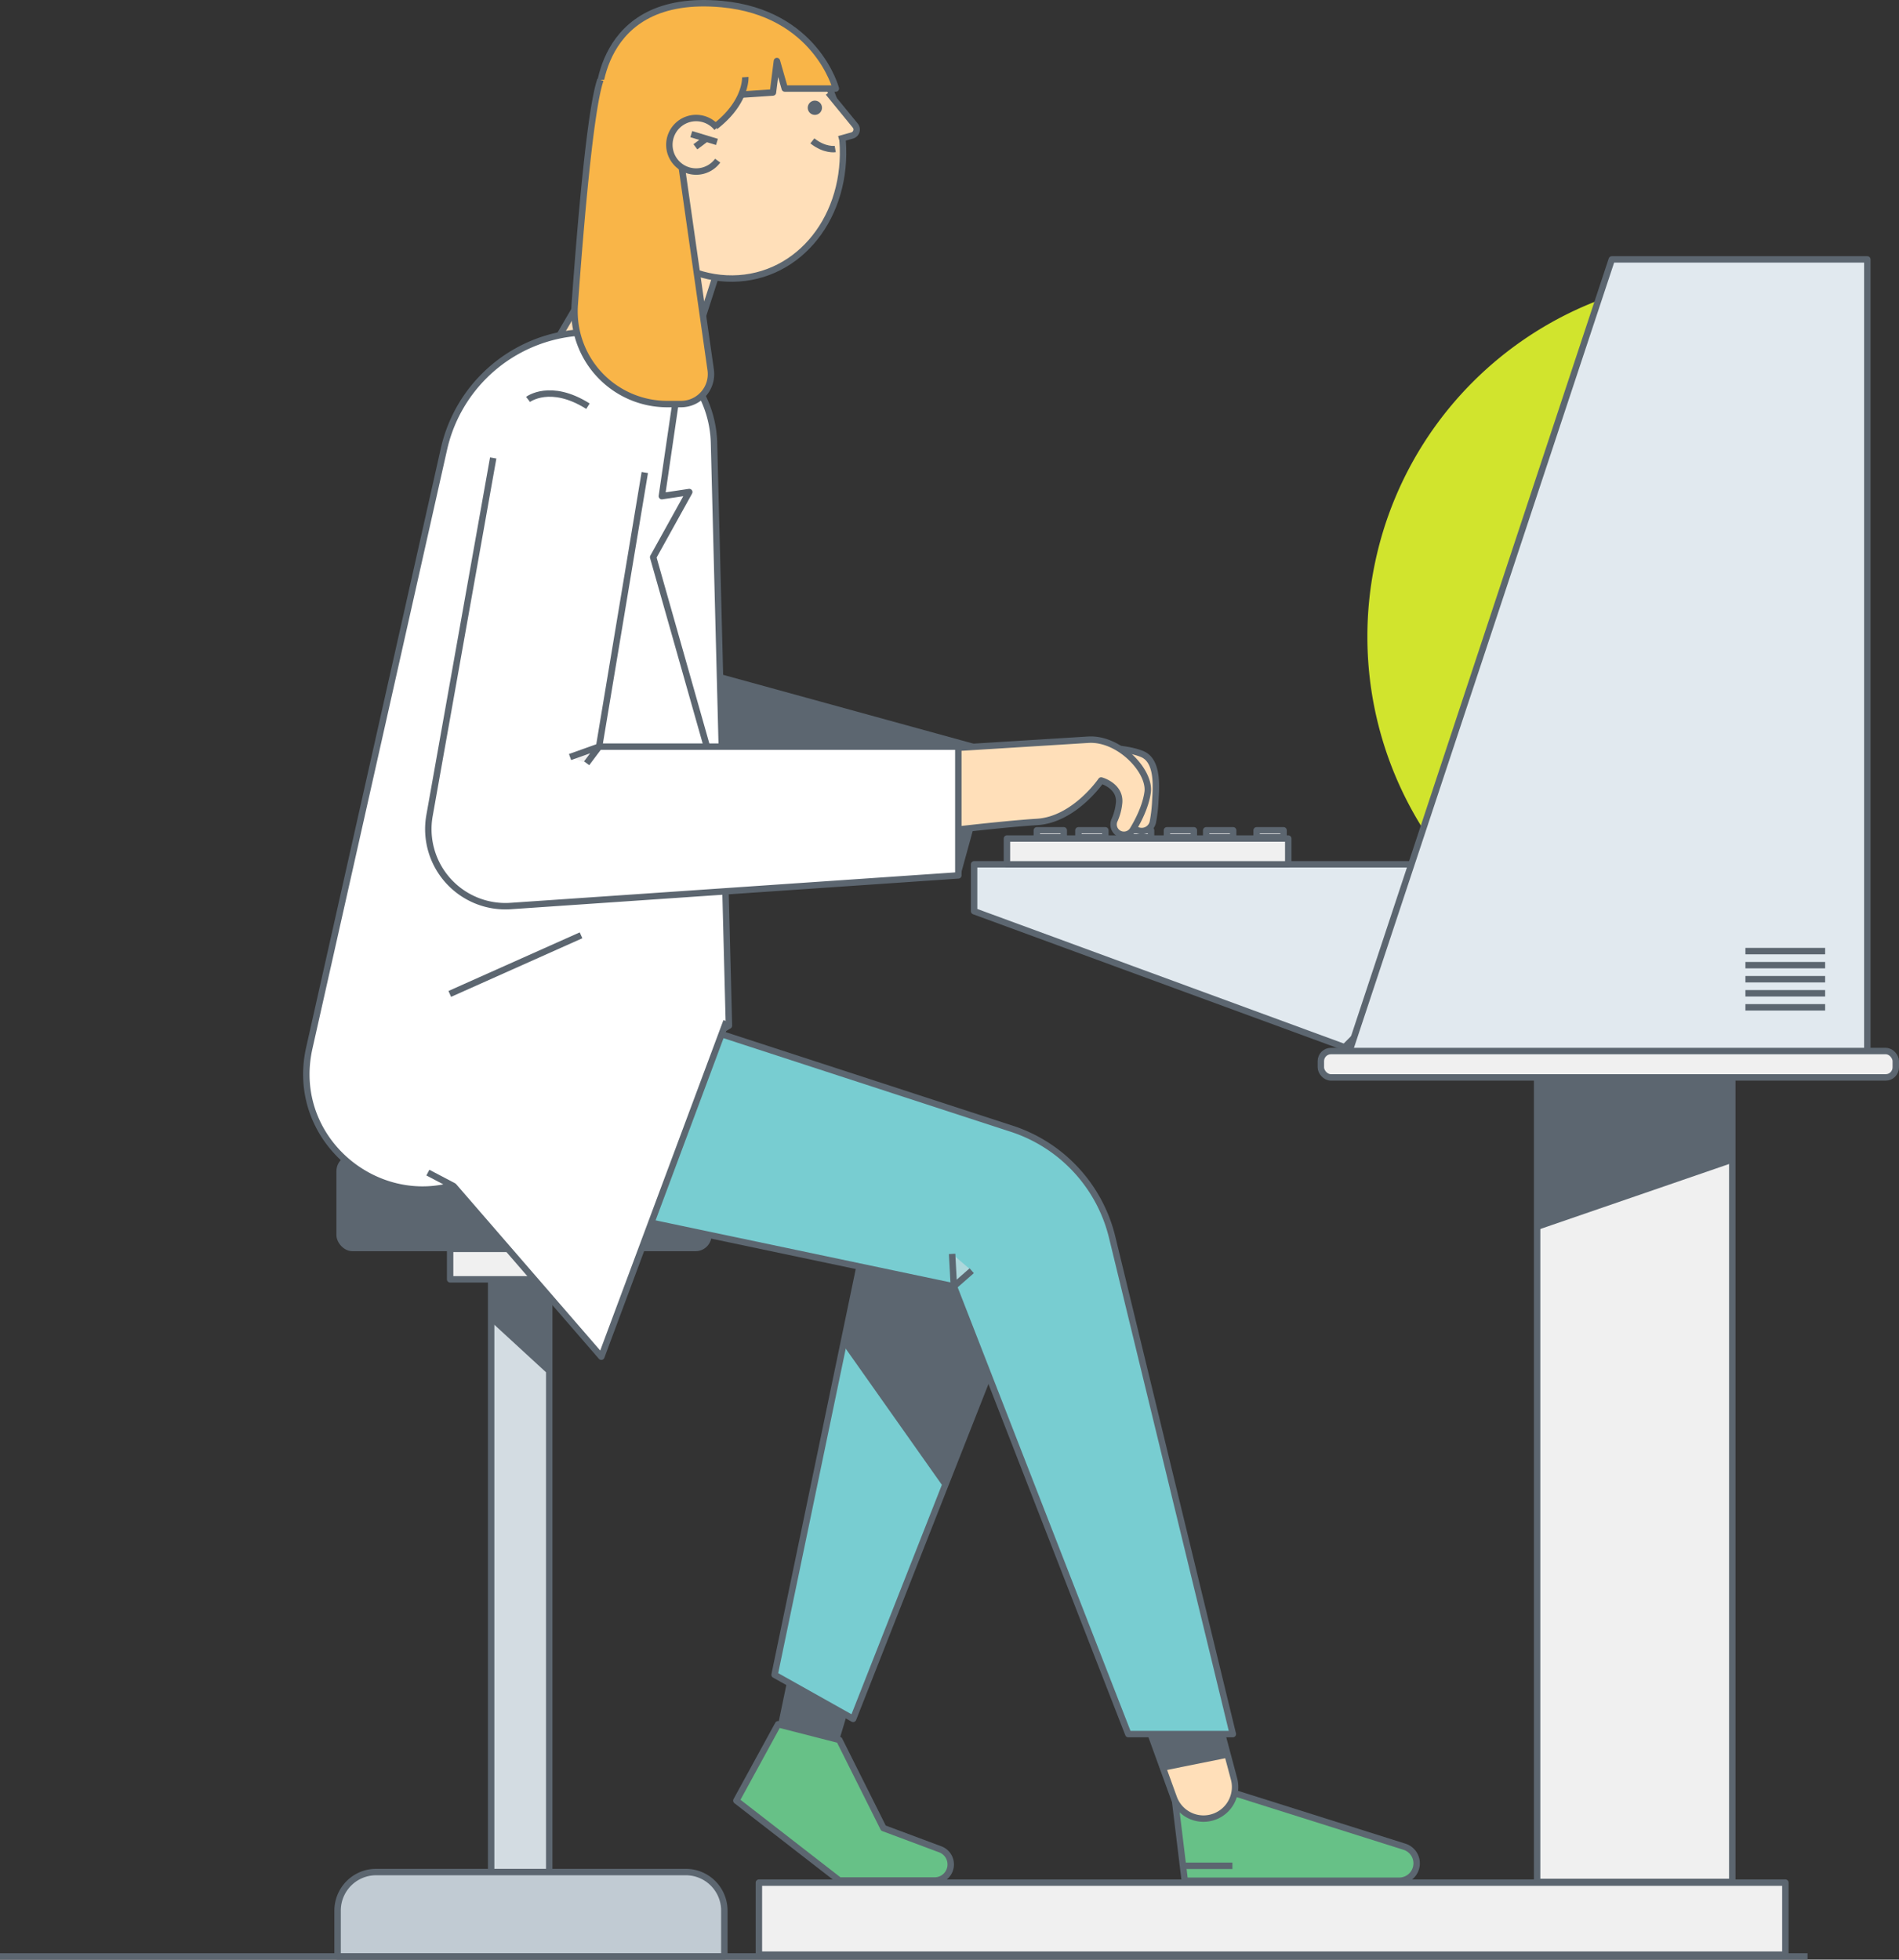 <svg data-name="Layer 1" xmlns="http://www.w3.org/2000/svg" viewBox="0 0 591.14 609.95" role="presentation"><rect x="0" y="0" width="591.14" height="609.95" fill="#333333" stroke="none"/><defs><style>.cls-1{fill:#d3dce2;}.cls-1,.cls-10,.cls-11,.cls-13,.cls-3,.cls-4,.cls-5,.cls-7,.cls-8,.cls-9{stroke:#5c6670;stroke-linejoin:round;stroke-width:2px;}.cls-2{fill:#5c6670;}.cls-3{fill:#f0f0f0;}.cls-4{fill:#c1cbd3;}.cls-5,.cls-6{fill:#ffdfb9;}.cls-7{fill:#67c187;}.cls-8{fill:#78cdd1;}.cls-9{fill:#f9b548;}.cls-10{fill:#fff;}.cls-11{fill:#add7db;}.cls-12{fill:#d1e42d;}.cls-13{fill:#e1e9ef;}</style></defs><title>Artboard 15 copy</title><rect class="cls-1" x="152.89" y="397.47" width="18.08" height="187.86"/><polygon class="cls-2" points="171.13 428.19 152.89 411.42 152.89 397.47 171.13 397.47 171.13 428.19"/><rect class="cls-3" x="140.12" y="388.71" width="43.06" height="9.49"/><path class="cls-4" d="M117.11,582.68h96.37a12,12,0,0,1,12,12v14.25a0,0,0,0,1,0,0H105.09a0,0,0,0,1,0,0V594.7A12,12,0,0,1,117.11,582.68Z"/><rect class="cls-2" x="104.73" y="359.52" width="116.77" height="29.92" rx="4.98" ry="4.98"/><path class="cls-2" d="M250,499.37l-7.77,37.32a9.84,9.84,0,0,0,4.47,10.38h0a9.84,9.84,0,0,0,14.58-5.54l9.36-31.14Z"/><rect class="cls-2" x="205.93" y="219.32" width="100.16" height="41.05" transform="translate(72.75 -59.29) rotate(15.37)"/><path class="cls-5" d="M168.23,114.58l39.59,17.73,19.64-60.76a14.88,14.88,0,0,0-8.08-18.15h0a14.88,14.88,0,0,0-18.92,6.07Z"/><path class="cls-5" d="M187.59,46.63c2.84,23.47,21.82,41.4,42.39,40s34.94-21.49,32.1-45-21.82-41.4-42.39-40S184.75,23.16,187.59,46.63Z"/><rect class="cls-3" x="349.93" y="258.44" width="8.39" height="2.19"/><rect class="cls-6" x="189.49" y="66.26" width="23.26" height="33.37" transform="translate(333.82 255.33) rotate(-150)"/><path class="cls-5" d="M257.85,28.85l8.38,10.24a1.93,1.93,0,0,1-1,3.09l-4.06,1.14"/><path class="cls-7" d="M365.53,558.39l3.28,27h66.76a5.42,5.42,0,0,0,5.4-5.84h0a5.42,5.42,0,0,0-3.77-4.75l-52-16.41Z"/><path class="cls-3" d="M260,46.38s-3.22.56-7.12-2.53"/><path class="cls-5" d="M352.39,523.72l13,35.84a9.84,9.84,0,0,0,9.25,6.49h0a9.84,9.84,0,0,0,9.5-12.37l-8.38-31.42Z"/><polygon class="cls-2" points="352.39 523.72 361.39 551.28 382.31 547.07 375.74 522.26 352.39 523.72"/><polyline class="cls-8" points="272.49 370.56 241.12 521.28 265.57 535 326.59 380.11"/><polyline class="cls-2" points="272.49 370.56 262.78 419.08 294.2 463.58 326.59 380.11"/><circle class="cls-2" cx="253.65" cy="33.54" r="2.22" transform="translate(131.29 258.24) rotate(-68.96)"/><path class="cls-8" d="M209.62,317l105.32,34.32a47.22,47.22,0,0,1,31.26,33.75l37.57,154.67H351.23L296.93,400.39l-183-38.49A11.34,11.34,0,0,1,110.51,341l77.68-45.72Z"/><path class="cls-9" d="M186.18,32.46l54.43-3.67L241.84,19l2.45,8.56h15.9S254,4,224.71,1.27C185-2.4,186.18,32.46,186.18,32.46Z"/><path class="cls-10" d="M150,365.07l76.91-45.84-4.65-181.38A34.66,34.66,0,0,0,199,106h0a46.58,46.58,0,0,0-60.8,33.76L96.29,326.16C89.34,357.07,122.75,381.29,150,365.07Z"/><polyline class="cls-10" points="212.01 113.58 206.03 154.43 214.56 153.15 203.32 173.42 225.15 250.36"/><path class="cls-9" d="M232,24s.64,9.94-13.82,18.37a11.73,11.73,0,0,0-5.89,10.12l8.94,62.63A9.33,9.33,0,0,1,212,125.77h-4.3a28.86,28.86,0,0,1-28.79-30.93c1.89-26.26,4.89-61.06,8-70"/><path class="cls-5" d="M223.16,39.81A8.33,8.33,0,1,0,223.41,50"/><line class="cls-3" x1="223.18" y1="44.17" x2="215.19" y2="41.75"/><path class="cls-5" d="M340.36,232.65s9.92-.18,15.24,2.08,4.16,11.4,4,15.3a47,47,0,0,1-.7,5.71,3.56,3.56,0,0,1-3.05,2.9h0a3.57,3.57,0,0,1-4-3.42l-.37-11.16L343,241.12"/><path class="cls-5" d="M288.42,233.37l50.33-3.13c9.68-.6,19.39,9.81,18.5,16.34-.63,4.6-3.17,9.31-4.62,11.7a3.22,3.22,0,0,1-2.85,1.55h0a3.21,3.21,0,0,1-2.87-4.48,17,17,0,0,0,1.47-5.64c.32-5.2-5.6-6.78-5.6-6.78s-8.31,12.18-19.93,12.9S290,259.18,290,259.18"/><line class="cls-3" x1="219.66" y1="43.3" x2="216.47" y2="45.69"/><path class="cls-10" d="M153.53,142.54,133.71,253.82A24,24,0,0,0,159,282l139.32-9.53V232.4H186.5l14.22-85.33"/><polyline class="cls-3" points="177.45 235.63 186.5 232.4 182.62 237.57"/><path class="cls-10" d="M164.38,124.32s6.9-5.29,18.64,2.11"/><line class="cls-3" x1="140.01" y1="309.36" x2="180.87" y2="291.12"/><polyline class="cls-10" points="133.19 364.98 141.21 369.19 187.19 422.28 226.13 317.86"/><path class="cls-7" d="M242.22,536.68l-13,23.77,32.07,24.87h29.66a5,5,0,0,0,5-5h0a5,5,0,0,0-3.26-4.71L275,569l-13.73-27.44Z"/><rect class="cls-3" x="236.24" y="585.97" width="319.53" height="22.43"/><polyline class="cls-11" points="296.38 390.28 296.93 400.39 302.49 395.52"/><line class="cls-3" x1="562.67" y1="608.95" y2="608.95"/><path class="cls-12" d="M537.76,310.26a112.11,112.11,0,0,1,0-224.22"/><polygon class="cls-13" points="303.23 269.02 443.35 269.02 443.35 301.13 418.54 325.95 303.23 283.62 303.23 269.02"/><rect class="cls-3" x="313.45" y="261" width="87.57" height="8.03"/><polygon class="cls-13" points="581.28 327.41 420 327.41 501.74 80.74 560.85 80.74 581.28 80.74 581.28 327.41"/><line class="cls-3" x1="543.33" y1="296.03" x2="568.15" y2="296.03"/><line class="cls-3" x1="543.33" y1="300.41" x2="568.15" y2="300.41"/><line class="cls-3" x1="543.33" y1="304.78" x2="568.15" y2="304.78"/><line class="cls-3" x1="543.33" y1="309.16" x2="568.15" y2="309.16"/><line class="cls-3" x1="543.33" y1="313.54" x2="568.15" y2="313.54"/><rect class="cls-3" x="478.49" y="334.25" width="60.75" height="251.5"/><polygon class="cls-2" points="539.24 361.96 478.49 382.87 478.49 334.25 539.24 334.25 539.24 361.96"/><rect class="cls-3" x="411.17" y="327.14" width="178.97" height="8.21" rx="3.14" ry="3.14"/><rect class="cls-3" x="335.7" y="258.44" width="8.39" height="2.19"/><rect class="cls-3" x="322.75" y="258.44" width="8.39" height="2.19"/><rect class="cls-3" x="363.25" y="258.44" width="8.39" height="2.19"/><rect class="cls-3" x="375.48" y="258.44" width="8.39" height="2.19"/><rect class="cls-3" x="391.17" y="258.44" width="8.39" height="2.19"/><line class="cls-3" x1="367.93" y1="580.74" x2="383.64" y2="580.74"/></svg>

